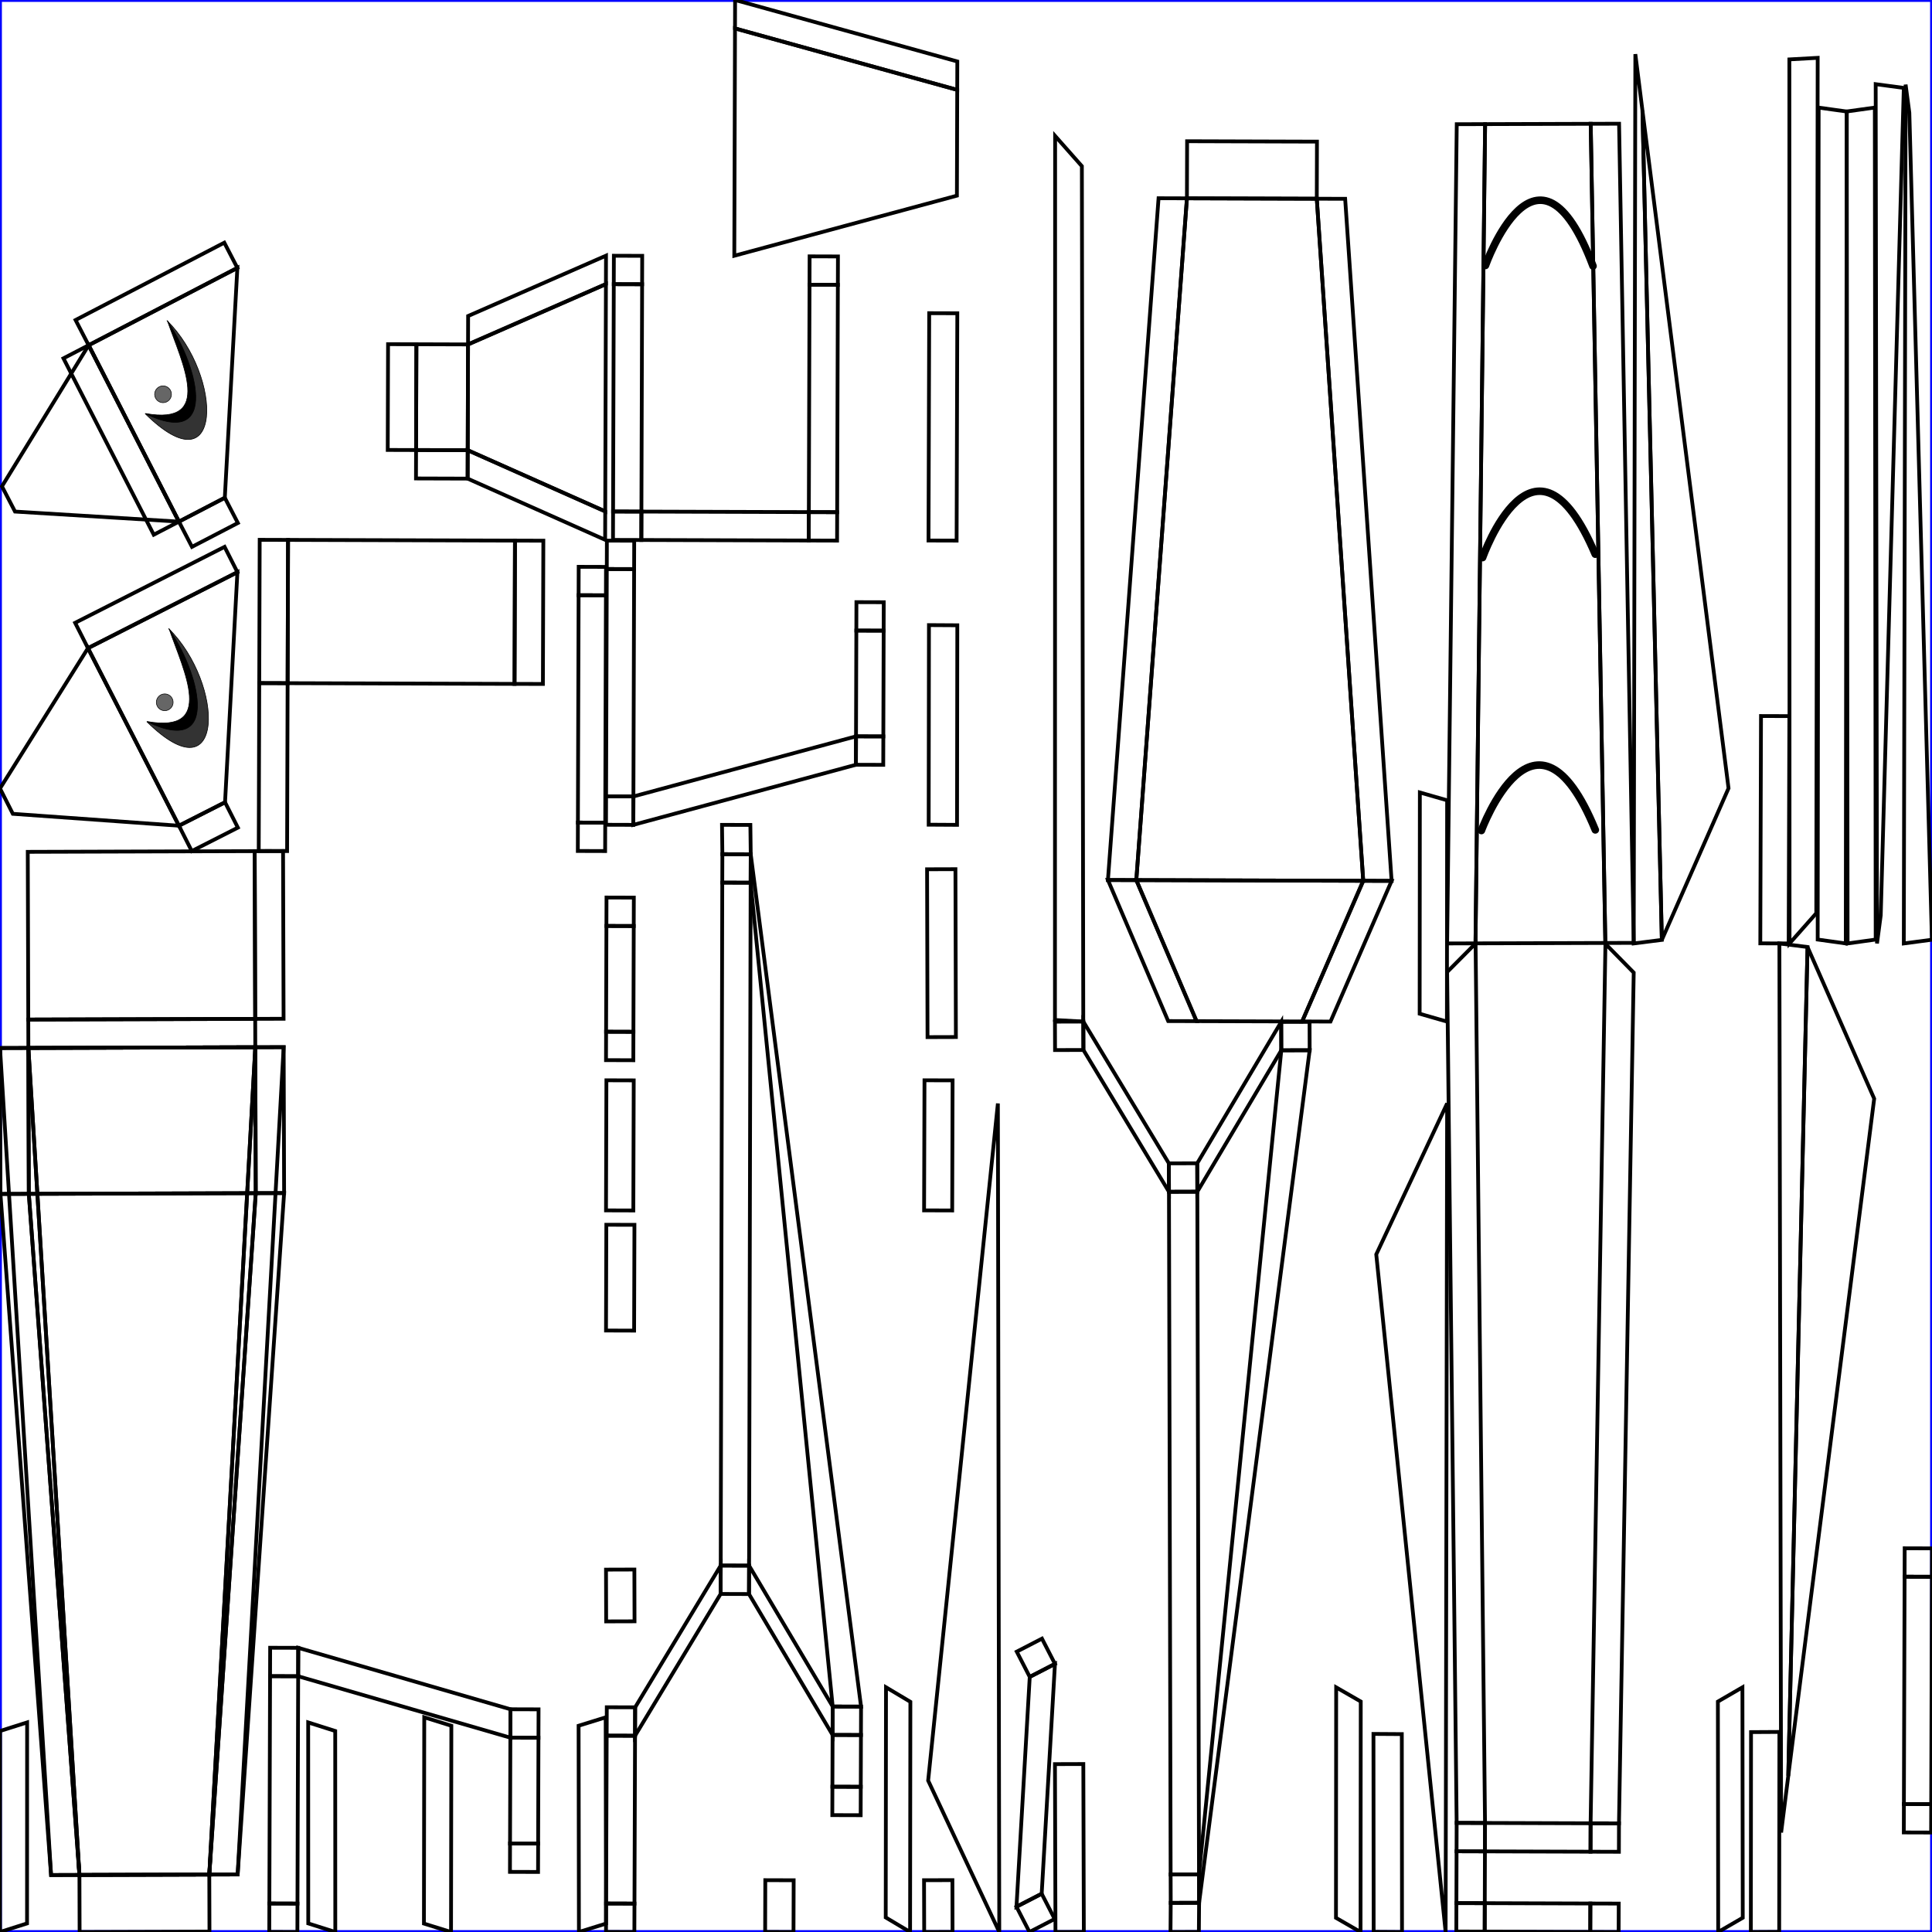 <?xml version="1.0" encoding="UTF-8" standalone="no"?>
<svg
   xmlns:dc="http://purl.org/dc/elements/1.1/"
   xmlns:cc="http://creativecommons.org/ns#"
   xmlns:rdf="http://www.w3.org/1999/02/22-rdf-syntax-ns#"
   xmlns:svg="http://www.w3.org/2000/svg"
   xmlns="http://www.w3.org/2000/svg"
   xmlns:sodipodi="http://sodipodi.sourceforge.net/DTD/sodipodi-0.dtd"
   xmlns:inkscape="http://www.inkscape.org/namespaces/inkscape"
   width="512px"
   height="512px"
   viewBox="0 0 512 512"
   version="1.1"
   id="svg8027"
   inkscape:version="0.47pre4 r22446"
   sodipodi:docname="dogma_Cube.svg"
   inkscape:export-filename="/home/brutkasten/Dokumente/naev/blender/schiffe/neu/dogma_Cube.png"
   inkscape:export-xdpi="180"
   inkscape:export-ydpi="180">
  <defs
     id="defs8337">
    <inkscape:perspective
       sodipodi:type="inkscape:persp3d"
       inkscape:vp_x="0 : 256 : 1"
       inkscape:vp_y="0 : 1000 : 0"
       inkscape:vp_z="512 : 256 : 1"
       inkscape:persp3d-origin="256 : 170.66667 : 1"
       id="perspective8341" />
    <inkscape:perspective
       id="perspective8861"
       inkscape:persp3d-origin="0.5 : 0.33333333 : 1"
       inkscape:vp_z="1 : 0.5 : 1"
       inkscape:vp_y="0 : 1000 : 0"
       inkscape:vp_x="0 : 0.5 : 1"
       sodipodi:type="inkscape:persp3d" />
    <inkscape:perspective
       id="perspective8861-2"
       inkscape:persp3d-origin="0.5 : 0.33333333 : 1"
       inkscape:vp_z="1 : 0.5 : 1"
       inkscape:vp_y="0 : 1000 : 0"
       inkscape:vp_x="0 : 0.5 : 1"
       sodipodi:type="inkscape:persp3d" />
    <inkscape:perspective
       id="perspective8907"
       inkscape:persp3d-origin="0.5 : 0.33333333 : 1"
       inkscape:vp_z="1 : 0.5 : 1"
       inkscape:vp_y="0 : 1000 : 0"
       inkscape:vp_x="0 : 0.5 : 1"
       sodipodi:type="inkscape:persp3d" />
    <inkscape:perspective
       id="perspective9041"
       inkscape:persp3d-origin="0.5 : 0.33333333 : 1"
       inkscape:vp_z="1 : 0.5 : 1"
       inkscape:vp_y="0 : 1000 : 0"
       inkscape:vp_x="0 : 0.5 : 1"
       sodipodi:type="inkscape:persp3d" />
    <inkscape:perspective
       id="perspective9041-8"
       inkscape:persp3d-origin="0.5 : 0.33333333 : 1"
       inkscape:vp_z="1 : 0.5 : 1"
       inkscape:vp_y="0 : 1000 : 0"
       inkscape:vp_x="0 : 0.5 : 1"
       sodipodi:type="inkscape:persp3d" />
    <inkscape:perspective
       id="perspective9072"
       inkscape:persp3d-origin="0.5 : 0.33333333 : 1"
       inkscape:vp_z="1 : 0.5 : 1"
       inkscape:vp_y="0 : 1000 : 0"
       inkscape:vp_x="0 : 0.5 : 1"
       sodipodi:type="inkscape:persp3d" />
    <inkscape:perspective
       id="perspective9094"
       inkscape:persp3d-origin="0.5 : 0.33333333 : 1"
       inkscape:vp_z="1 : 0.5 : 1"
       inkscape:vp_y="0 : 1000 : 0"
       inkscape:vp_x="0 : 0.5 : 1"
       sodipodi:type="inkscape:persp3d" />
    <inkscape:perspective
       id="perspective9094-7"
       inkscape:persp3d-origin="0.5 : 0.33333333 : 1"
       inkscape:vp_z="1 : 0.5 : 1"
       inkscape:vp_y="0 : 1000 : 0"
       inkscape:vp_x="0 : 0.5 : 1"
       sodipodi:type="inkscape:persp3d" />
  </defs>
  <sodipodi:namedview
     pagecolor="#ffffff"
     bordercolor="#666666"
     borderopacity="1"
     objecttolerance="10"
     gridtolerance="10"
     guidetolerance="10"
     inkscape:pageopacity="0"
     inkscape:pageshadow="2"
     inkscape:window-width="1895"
     inkscape:window-height="1003"
     id="namedview8335"
     showgrid="false"
     inkscape:zoom="2.6074563"
     inkscape:cx="299.0097"
     inkscape:cy="358.49559"
     inkscape:window-x="0"
     inkscape:window-y="25"
     inkscape:window-maximized="1"
     inkscape:current-layer="svg8027" />
  <desc
     id="desc8029">UV-Map from Object: Cube. Exported from Blender3D with UV Exportscript</desc>
  <rect
     x="0"
     y="0"
     width="512"
     height="512"
     fill="none"
     stroke="blue"
     stroke-width="1px"
     id="rect8031"
     style="fill:none" />
  <g
     style="fill:none;stroke:black;stroke-width:1px"
     id="g8033">
    <polygon
       points="272.892,444.396 279.574,440.947 276.132,434.253 269.451,437.701 "
       id="polygon8035"
       style="fill:none" />
    <polygon
       points="79.017,444.224 79.040,436.693 71.592,436.670 71.569,444.201 "
       id="polygon8037"
       style="fill:none" />
    <polygon
       points="170.167,75.330 170.190,67.799 162.681,67.776 162.658,75.307 "
       id="polygon8039"
       style="fill:none" />
    <polygon
       points="135.274,452.973 135.251,460.503 142.700,460.526 142.723,452.996 "
       id="polygon8041"
       style="fill:none" />
    <polygon
       points="276.058,501.857 269.377,505.305 272.818,512.000 279.500,508.552 "
       id="polygon8043"
       style="fill:none" />
    <polygon
       points="421.440,511.977 428.957,512.000 428.980,504.470 421.463,504.447 "
       id="polygon8045"
       style="fill:none" />
    <polygon
       points="421.440,511.977 421.463,504.447 393.481,504.361 393.458,511.891 "
       id="polygon8047"
       style="fill:none" />
    <polygon
       points="142.700,460.526 135.251,460.503 135.165,488.536 142.614,488.558 "
       id="polygon8049"
       style="fill:none" />
    <polygon
       points="170.167,75.330 162.658,75.307 162.473,135.553 169.982,135.576 "
       id="polygon8051"
       style="fill:none" />
    <polygon
       points="79.017,444.224 71.569,444.201 71.384,504.446 78.833,504.469 "
       id="polygon8053"
       style="fill:none" />
    <polygon
       points="78.833,504.469 71.384,504.446 71.361,511.977 78.810,512.000 "
       id="polygon8055"
       style="fill:none" />
    <polygon
       points="169.982,135.576 162.473,135.553 162.450,143.083 169.959,143.106 "
       id="polygon8057"
       style="fill:none" />
    <polygon
       points="142.614,488.558 135.165,488.536 135.142,496.066 142.591,496.089 "
       id="polygon8059"
       style="fill:none" />
    <polygon
       points="393.458,511.891 393.481,504.361 385.964,504.338 385.941,511.868 "
       id="polygon8061"
       style="fill:none" />
    <polygon
       points="168.115,512.000 168.141,504.471 160.625,504.448 160.599,511.977 "
       id="polygon8063"
       style="fill:none" />
    <polygon
       points="220.597,473.498 220.571,481.027 228.087,481.050 228.113,473.522 "
       id="polygon8065"
       style="fill:none" />
    <polygon
       points="505.995,29.884 505.009,22.420 504.528,250.023 511.979,249.033 "
       id="polygon8067"
       style="fill:none" />
    <polygon
       points="0.000,512.000 0.000,512.000 0.000,512.000 "
       id="polygon8069"
       style="fill:none" />
    <polygon
       points="317.747,496.728 317.771,504.258 347.072,278.323 339.556,278.346 "
       id="polygon8071"
       style="fill:none" />
    <polygon
       points="317.747,496.728 310.230,496.751 310.255,504.281 317.771,504.258 "
       id="polygon8073"
       style="fill:none" />
    <polygon
       points="317.304,315.812 309.787,315.835 310.230,496.751 317.747,496.728 "
       id="polygon8075"
       style="fill:none" />
    <polygon
       points="0.000,512.000 0.000,512.000 0.000,512.000 0.000,512.000 "
       id="polygon8077"
       style="fill:none" />
    <polygon
       points="339.531,270.816 339.556,278.346 347.072,278.323 347.048,270.793 "
       id="polygon8079"
       style="fill:none" />
    <polygon
       points="317.280,308.282 317.304,315.812 339.556,278.346 339.531,270.816 "
       id="polygon8081"
       style="fill:none" />
    <polygon
       points="0.000,512.000 0.000,512.000 0.000,512.000 0.000,512.000 "
       id="polygon8083"
       style="fill:none" />
    <polygon
       points="287.115,278.255 287.091,270.726 279.574,270.749 279.598,278.279 "
       id="polygon8085"
       style="fill:none" />
    <polygon
       points="309.787,315.835 309.763,308.305 287.091,270.726 287.115,278.255 "
       id="polygon8087"
       style="fill:none" />
    <polygon
       points="309.763,308.305 309.787,315.835 317.304,315.812 317.280,308.282 "
       id="polygon8089"
       style="fill:none" />
    <polygon
       points="67.655,277.531 55.464,496.778 62.981,496.755 75.173,277.508 "
       id="polygon8091"
       style="fill:none" />
    <polygon
       points="279.619,36.028 279.574,270.310 287.080,270.726 286.707,44.034 "
       id="polygon8093"
       style="fill:none" />
    <polygon
       points="425.457,250.129 421.528,483.192 429.045,483.215 432.951,257.753 "
       id="polygon8095"
       style="fill:none" />
    <polygon
       points="421.554,32.809 425.434,249.895 432.951,249.871 429.071,32.786 "
       id="polygon8097"
       style="fill:none" />
    <polygon
       points="310.196,512.000 317.713,511.977 317.771,504.258 310.255,504.281 "
       id="polygon8099"
       style="fill:none" />
    <polygon
       points="67.774,316.199 55.464,496.778 62.981,496.755 75.291,316.176 "
       id="polygon8101"
       style="fill:none" />
    <polygon
       points="348.962,52.664 361.271,233.422 368.788,233.445 356.479,52.687 "
       id="polygon8103"
       style="fill:none" />
    <polygon
       points="421.528,483.192 421.505,490.722 429.022,490.745 429.045,483.215 "
       id="polygon8105"
       style="fill:none" />
    <polygon
       points="167.862,273.440 160.622,273.418 160.599,280.948 167.839,280.971 "
       id="polygon8107"
       style="fill:none" />
    <polygon
       points="124.035,91.276 160.576,75.281 160.599,67.750 124.058,83.745 "
       id="polygon8109"
       style="fill:none" />
    <polygon
       points="361.271,233.422 345.078,270.703 352.596,270.726 368.788,233.445 "
       id="polygon8111"
       style="fill:none" />
    <polygon
       points="0.000,512.000 0.000,512.000 0.000,512.000 0.000,512.000 "
       id="polygon8113"
       style="fill:none" />
    <polygon
       points="214.533,75.466 222.042,75.490 222.065,67.959 214.556,67.936 "
       id="polygon8115"
       style="fill:none" />
    <polygon
       points="160.391,218.009 153.151,217.987 153.128,225.518 160.368,225.540 "
       id="polygon8117"
       style="fill:none" />
    <polygon
       points="67.655,277.531 67.774,316.199 75.291,316.176 75.173,277.508 "
       id="polygon8119"
       style="fill:none" />
    <polygon
       points="136.475,143.265 136.359,181.235 143.876,181.258 143.992,143.288 "
       id="polygon8121"
       style="fill:none" />
    <polygon
       points="511.792,478.109 504.552,478.087 504.529,485.618 511.769,485.640 "
       id="polygon8123"
       style="fill:none" />
    <polygon
       points="511.977,417.863 504.737,417.841 504.552,478.087 511.792,478.109 "
       id="polygon8125"
       style="fill:none" />
    <polygon
       points="76.337,143.080 76.221,181.050 136.359,181.235 136.475,143.265 "
       id="polygon8127"
       style="fill:none" />
    <polygon
       points="7.517,277.716 7.636,316.384 67.774,316.199 67.655,277.531 "
       id="polygon8129"
       style="fill:none" />
    <polygon
       points="160.576,157.763 153.335,157.741 153.151,217.987 160.391,218.009 "
       id="polygon8131"
       style="fill:none" />
    <polygon
       points="214.349,135.712 221.858,135.735 222.042,75.490 214.533,75.466 "
       id="polygon8133"
       style="fill:none" />
    <polygon
       points="0.000,512.000 0.000,512.000 0.000,512.000 0.000,512.000 "
       id="polygon8135"
       style="fill:none" />
    <polygon
       points="301.133,233.237 317.096,270.617 345.078,270.703 361.271,233.422 "
       id="polygon8137"
       style="fill:none" />
    <polygon
       points="123.950,119.308 160.391,135.527 160.576,75.281 124.035,91.276 "
       id="polygon8139"
       style="fill:none" />
    <polygon
       points="167.948,245.408 160.708,245.386 160.622,273.418 167.862,273.440 "
       id="polygon8141"
       style="fill:none" />
    <polygon
       points="393.546,483.106 393.523,490.636 421.505,490.722 421.528,483.192 "
       id="polygon8143"
       style="fill:none" />
    <polygon
       points="314.548,52.558 301.133,233.237 361.271,233.422 348.962,52.664 "
       id="polygon8145"
       style="fill:none" />
    <polygon
       points="7.636,316.384 21.051,496.884 55.464,496.778 67.774,316.199 "
       id="polygon8147"
       style="fill:none" />
    <polygon
       points="244.893,320.761 252.342,320.784 252.447,286.310 244.999,286.287 "
       id="polygon8149"
       style="fill:none" />
    <polygon
       points="393.572,32.895 391.021,250.000 425.434,249.895 421.554,32.809 "
       id="polygon8151"
       style="fill:none" />
    <polygon
       points="7.517,277.716 21.051,496.884 55.464,496.778 67.655,277.531 "
       id="polygon8153"
       style="fill:none" />
    <polygon
       points="13.534,496.907 21.051,496.884 7.517,277.716 0.000,277.739 "
       id="polygon8155"
       style="fill:none" />
    <polygon
       points="497.427,250.023 498.415,242.559 504.528,23.296 497.076,22.305 "
       id="polygon8157"
       style="fill:none" />
    <polygon
       points="474.246,250.023 481.333,242.018 481.706,15.326 474.200,15.742 "
       id="polygon8159"
       style="fill:none" />
    <polygon
       points="0.000,512.000 0.000,512.000 0.000,512.000 "
       id="polygon8161"
       style="fill:none" />
    <polygon
       points="198.952,226.393 198.926,233.922 220.670,452.247 228.187,452.270 "
       id="polygon8163"
       style="fill:none" />
    <polygon
       points="391.044,250.023 383.504,257.601 386.029,483.083 393.546,483.106 "
       id="polygon8165"
       style="fill:none" />
    <polygon
       points="383.504,250.023 391.021,250.000 393.572,32.895 386.054,32.918 "
       id="polygon8167"
       style="fill:none" />
    <polygon
       points="191.339,218.595 191.436,226.370 198.952,226.393 198.855,218.618 "
       id="polygon8169"
       style="fill:none" />
    <polygon
       points="191.410,233.899 198.926,233.922 198.952,226.393 191.436,226.370 "
       id="polygon8171"
       style="fill:none" />
    <polygon
       points="190.998,414.886 198.515,414.910 198.926,233.922 191.410,233.899 "
       id="polygon8173"
       style="fill:none" />
    <polygon
       points="7.636,316.384 0.118,316.407 13.534,496.907 21.051,496.884 "
       id="polygon8175"
       style="fill:none" />
    <polygon
       points="0.000,512.000 0.000,512.000 0.000,512.000 0.000,512.000 "
       id="polygon8177"
       style="fill:none" />
    <polygon
       points="293.615,233.214 301.133,233.237 314.548,52.558 307.031,52.535 "
       id="polygon8179"
       style="fill:none" />
    <polygon
       points="393.546,483.106 386.029,483.083 386.006,490.613 393.523,490.636 "
       id="polygon8181"
       style="fill:none" />
    <polygon
       points="220.670,452.247 220.644,459.776 228.161,459.799 228.187,452.270 "
       id="polygon8183"
       style="fill:none" />
    <polygon
       points="160.731,237.855 160.708,245.386 167.948,245.408 167.971,237.877 "
       id="polygon8185"
       style="fill:none" />
    <polygon
       points="160.368,143.057 160.391,135.527 123.950,119.308 123.927,126.838 "
       id="polygon8187"
       style="fill:none" />
    <polygon
       points="301.133,233.237 293.615,233.214 309.579,270.594 317.096,270.617 "
       id="polygon8189"
       style="fill:none" />
    <polygon
       points="198.515,414.910 198.489,422.438 220.644,459.776 220.670,452.247 "
       id="polygon8191"
       style="fill:none" />
    <polygon
       points="0.000,512.000 0.000,512.000 0.000,512.000 0.000,512.000 "
       id="polygon8193"
       style="fill:none" />
    <polygon
       points="0.000,512.000 0.000,512.000 0.000,512.000 0.000,512.000 "
       id="polygon8195"
       style="fill:none" />
    <polygon
       points="214.349,135.712 214.325,143.243 221.834,143.266 221.858,135.735 "
       id="polygon8197"
       style="fill:none" />
    <polygon
       points="160.576,157.763 160.599,150.233 153.358,150.211 153.335,157.741 "
       id="polygon8199"
       style="fill:none" />
    <polygon
       points="168.294,459.989 168.320,452.460 160.804,452.437 160.778,459.966 "
       id="polygon8201"
       style="fill:none" />
    <polygon
       points="190.972,422.415 190.998,414.886 168.320,452.460 168.294,459.989 "
       id="polygon8203"
       style="fill:none" />
    <polygon
       points="0.118,316.407 7.636,316.384 7.517,277.716 0.000,277.739 "
       id="polygon8205"
       style="fill:none" />
    <polygon
       points="76.337,143.080 68.820,143.057 68.703,181.027 76.221,181.050 "
       id="polygon8207"
       style="fill:none" />
    <polygon
       points="504.760,410.311 504.737,417.841 511.977,417.863 512.000,410.333 "
       id="polygon8209"
       style="fill:none" />
    <polygon
       points="190.972,422.415 198.489,422.438 198.515,414.910 190.998,414.886 "
       id="polygon8211"
       style="fill:none" />
    <polygon
       points="169.982,135.576 169.959,143.106 214.325,143.243 214.349,135.712 "
       id="polygon8213"
       style="fill:none" />
    <polygon
       points="168.141,504.471 168.294,459.989 160.778,459.966 160.625,504.448 "
       id="polygon8215"
       style="fill:none" />
    <polygon
       points="59.516,144.921 19.913,165.053 23.313,171.768 62.916,151.637 "
       id="polygon8217"
       style="fill:none" />
    <polygon
       points="76.084,225.540 76.221,181.050 68.703,181.027 68.567,225.517 "
       id="polygon8219"
       style="fill:none" />
    <polygon
       points="287.091,467.487 279.574,467.510 279.710,512.000 287.227,511.977 "
       id="polygon8221"
       style="fill:none" />
    <polygon
       points="253.321,274.825 253.202,230.343 245.685,230.366 245.805,274.848 "
       id="polygon8223"
       style="fill:none" />
    <polygon
       points="62.904,70.994 59.442,64.310 20.026,84.806 23.488,91.490 "
       id="polygon8225"
       style="fill:none" />
    <polygon
       points="75.013,225.540 67.496,225.563 67.632,270.009 75.150,269.985 "
       id="polygon8227"
       style="fill:none" />
    <polygon
       points="67.496,225.563 7.358,225.748 7.494,270.193 67.632,270.009 "
       id="polygon8229"
       style="fill:none" />
    <polygon
       points="110.263,119.266 110.240,126.796 123.927,126.838 123.950,119.308 "
       id="polygon8231"
       style="fill:none" />
    <polygon
       points="220.597,473.498 228.113,473.522 228.161,459.799 220.644,459.776 "
       id="polygon8233"
       style="fill:none" />
    <polygon
       points="393.481,504.361 393.523,490.636 386.006,490.613 385.964,504.338 "
       id="polygon8235"
       style="fill:none" />
    <polygon
       points="63.037,219.329 59.637,212.614 47.419,218.824 50.820,225.540 "
       id="polygon8237"
       style="fill:none" />
    <polygon
       points="168.116,415.942 160.599,415.966 160.641,429.690 168.158,429.667 "
       id="polygon8239"
       style="fill:none" />
    <polygon
       points="244.919,512.000 252.435,511.977 252.398,498.254 244.882,498.278 "
       id="polygon8241"
       style="fill:none" />
    <polygon
       points="202.771,511.977 210.288,512.000 210.330,498.289 202.813,498.266 "
       id="polygon8243"
       style="fill:none" />
    <polygon
       points="59.575,131.914 47.415,138.237 50.877,144.921 63.037,138.598 "
       id="polygon8245"
       style="fill:none" />
    <polygon
       points="245.971,471.869 264.818,512.000 264.450,292.431 "
       id="polygon8247"
       style="fill:none" />
    <polygon
       points="496.678,291.155 479.014,250.968 473.912,470.628 "
       id="polygon8249"
       style="fill:none" />
    <polygon
       points="383.106,512.000 383.504,292.420 364.722,332.428 "
       id="polygon8251"
       style="fill:none" />
    <polygon
       points="435.272,29.357 440.408,249.079 458.079,208.897 "
       id="polygon8253"
       style="fill:none" />
    <polygon
       points="110.349,91.233 110.263,119.266 123.950,119.308 124.035,91.276 "
       id="polygon8255"
       style="fill:none" />
    <polygon
       points="160.685,324.571 160.599,352.603 168.047,352.626 168.133,324.594 "
       id="polygon8257"
       style="fill:none" />
    <polygon
       points="481.706,248.987 489.151,250.023 489.405,29.553 481.961,28.517 "
       id="polygon8259"
       style="fill:none" />
    <polygon
       points="489.631,250.023 497.076,248.987 496.851,28.505 489.405,29.542 "
       id="polygon8261"
       style="fill:none" />
    <polygon
       points="167.839,320.787 167.945,286.313 160.704,286.290 160.599,320.765 "
       id="polygon8263"
       style="fill:none" />
    <polygon
       points="348.962,52.664 349.008,37.533 314.595,37.427 314.548,52.558 "
       id="polygon8265"
       style="fill:none" />
    <polygon
       points="226.853,195.139 234.093,195.161 234.179,167.129 226.939,167.107 "
       id="polygon8267"
       style="fill:none" />
    <polygon
       points="167.862,211.064 168.047,150.819 160.806,150.797 160.622,211.042 "
       id="polygon8269"
       style="fill:none" />
    <polygon
       points="253.698,83.020 246.249,82.997 246.065,143.243 253.513,143.266 "
       id="polygon8271"
       style="fill:none" />
    <polygon
       points="433.383,14.347 432.951,250.023 440.408,249.079 435.272,29.357 "
       id="polygon8273"
       style="fill:none" />
    <polygon
       points="479.014,250.968 471.557,250.023 472.019,485.640 473.912,470.628 "
       id="polygon8275"
       style="fill:none" />
    <polygon
       points="55.511,511.894 55.464,496.778 21.051,496.884 21.097,512.000 "
       id="polygon8277"
       style="fill:none" />
    <polygon
       points="466.499,250.000 474.016,250.023 474.200,189.778 466.684,189.755 "
       id="polygon8279"
       style="fill:none" />
    <polygon
       points="67.655,277.531 67.632,270.009 7.494,270.193 7.517,277.716 "
       id="polygon8281"
       style="fill:none" />
    <polygon
       points="102.840,91.210 102.754,119.242 110.263,119.266 110.349,91.233 "
       id="polygon8283"
       style="fill:none" />
    <polygon
       points="168.047,150.819 168.070,143.288 160.829,143.266 160.806,150.797 "
       id="polygon8285"
       style="fill:none" />
    <polygon
       points="167.839,218.595 167.862,211.064 160.622,211.042 160.599,218.573 "
       id="polygon8287"
       style="fill:none" />
    <polygon
       points="226.939,167.107 234.179,167.129 234.202,159.598 226.962,159.576 "
       id="polygon8289"
       style="fill:none" />
    <polygon
       points="226.853,195.139 226.830,202.669 234.070,202.692 234.093,195.161 "
       id="polygon8291"
       style="fill:none" />
    <polygon
       points="461.762,447.162 455.257,450.935 455.342,512.000 461.847,508.227 "
       id="polygon8293"
       style="fill:none" />
    <polygon
       points="194.806,0.000 194.783,7.531 253.675,23.819 253.698,16.288 "
       id="polygon8295"
       style="fill:none" />
    <polygon
       points="234.726,508.147 241.183,512.000 241.258,451.001 234.801,447.148 "
       id="polygon8297"
       style="fill:none" />
    <polygon
       points="376.223,268.650 383.449,270.726 383.504,212.086 376.277,210.011 "
       id="polygon8299"
       style="fill:none" />
    <polygon
       points="279.574,440.947 272.892,444.396 269.377,505.305 276.058,501.857 "
       id="polygon8301"
       style="fill:none" />
    <polygon
       points="167.862,211.064 167.839,218.595 226.830,202.669 226.853,195.139 "
       id="polygon8303"
       style="fill:none" />
    <polygon
       points="360.613,450.921 354.099,447.167 354.047,508.247 360.561,512.000 "
       id="polygon8305"
       style="fill:none" />
    <polygon
       points="135.251,460.503 135.274,452.973 79.040,436.693 79.017,444.224 "
       id="polygon8307"
       style="fill:none" />
    <polygon
       points="62.904,70.994 23.488,91.490 47.415,138.237 59.575,131.914 "
       id="polygon8309"
       style="fill:none" />
    <polygon
       points="0.517,128.887 3.979,135.571 47.415,138.237 23.488,91.490 "
       id="polygon8311"
       style="fill:none" />
    <polygon
       points="47.419,218.824 23.313,171.768 0.000,208.952 3.400,215.668 "
       id="polygon8313"
       style="fill:none" />
    <polygon
       points="62.916,151.637 23.313,171.768 47.419,218.824 59.637,212.614 "
       id="polygon8315"
       style="fill:none" />
    <polygon
       points="81.691,509.726 88.858,512.000 88.837,458.733 81.671,456.458 "
       id="polygon8317"
       style="fill:none" />
    <polygon
       points="471.557,458.982 464.042,459.026 463.993,512.000 471.508,511.957 "
       id="polygon8319"
       style="fill:none" />
    <polygon
       points="160.514,455.110 153.334,457.340 153.419,512.000 160.599,509.770 "
       id="polygon8321"
       style="fill:none" />
    <polygon
       points="23.488,91.490 16.816,94.959 40.744,141.706 47.415,138.237 "
       id="polygon8323"
       style="fill:none" />
    <polygon
       points="7.187,456.458 0.021,458.733 0.000,512.000 7.166,509.726 "
       id="polygon8325"
       style="fill:none" />
    <polygon
       points="364.033,511.951 371.548,512.000 371.496,459.556 363.981,459.507 "
       id="polygon8327"
       style="fill:none" />
    <polygon
       points="112.348,509.770 119.528,512.000 119.612,457.340 112.432,455.109 "
       id="polygon8329"
       style="fill:none" />
    <polygon
       points="246.109,218.550 253.625,218.595 253.698,165.705 246.181,165.660 "
       id="polygon8331"
       style="fill:none" />
    <polygon
       points="253.589,51.851 253.675,23.819 194.783,7.531 194.598,67.776 "
       id="polygon8333"
       style="fill:none" />
  </g>
  <g
     transform="matrix(-0.155,0.067,-0.067,-0.155,113.474,132.053)"
     id="layer1"
     inkscape:label="Layer 1">
    <path
       transform="matrix(0.931,0,0,0.931,-7.272,2.449)"
       d="m 362.645,335.659 c 0,7.81 -6.332,14.142 -14.142,14.142 -7.81,0 -14.142,-6.332 -14.142,-14.142 0,-7.81 6.332,-14.142 14.142,-14.142 7.81,0 14.142,6.332 14.142,14.142 z"
       sodipodi:ry="14.142136"
       sodipodi:rx="14.142136"
       sodipodi:cy="335.65897"
       sodipodi:cx="348.50262"
       id="path2385"
       style="fill:#666666;fill-rule:evenodd;stroke:#000000;stroke-width:1px;stroke-linecap:butt;stroke-linejoin:miter;stroke-opacity:1"
       sodipodi:type="arc" />
    <path
       sodipodi:nodetypes="ccc"
       id="path2387"
       d="m 265.165,417.986 c 5.215,-70.513 -1.839,-180.189 89.398,-119.703 -99.21,-141.485 -103.777,61.168 -89.398,119.703 z"
       style="fill:#000000;fill-rule:evenodd;stroke:#000000;stroke-width:1px;stroke-linecap:butt;stroke-linejoin:miter;stroke-opacity:1" />
    <path
       sodipodi:nodetypes="ccc"
       id="path2383"
       d="m 265.67,418.997 c -46.359,-115.723 24.789,-280.497 89.398,-120.713 -88.028,-101.499 -106.221,45.491 -89.398,120.713 z"
       style="fill:#333333;fill-rule:evenodd;stroke:#000000;stroke-width:1px;stroke-linecap:butt;stroke-linejoin:miter;stroke-opacity:1" />
  </g>
  <g
     transform="matrix(-0.155,0.067,-0.067,-0.155,113.921,213.68)"
     id="layer1-5"
     inkscape:label="Layer 1">
    <path
       transform="matrix(0.931,0,0,0.931,-7.272,2.449)"
       d="m 362.645,335.659 c 0,7.81 -6.332,14.142 -14.142,14.142 -7.81,0 -14.142,-6.332 -14.142,-14.142 0,-7.81 6.332,-14.142 14.142,-14.142 7.81,0 14.142,6.332 14.142,14.142 z"
       sodipodi:ry="14.142136"
       sodipodi:rx="14.142136"
       sodipodi:cy="335.65897"
       sodipodi:cx="348.50262"
       id="path2385-9"
       style="fill:#666666;fill-rule:evenodd;stroke:#000000;stroke-width:1px;stroke-linecap:butt;stroke-linejoin:miter;stroke-opacity:1"
       sodipodi:type="arc" />
    <path
       sodipodi:nodetypes="ccc"
       id="path2387-4"
       d="m 265.165,417.986 c 5.215,-70.513 -1.839,-180.189 89.398,-119.703 -99.21,-141.485 -103.777,61.168 -89.398,119.703 z"
       style="fill:#000000;fill-rule:evenodd;stroke:#000000;stroke-width:1px;stroke-linecap:butt;stroke-linejoin:miter;stroke-opacity:1" />
    <path
       sodipodi:nodetypes="ccc"
       id="path2383-6"
       d="m 265.67,418.997 c -46.359,-115.723 24.789,-280.497 89.398,-120.713 -88.028,-101.499 -106.221,45.491 -89.398,120.713 z"
       style="fill:#333333;fill-rule:evenodd;stroke:#000000;stroke-width:1px;stroke-linecap:butt;stroke-linejoin:miter;stroke-opacity:1" />
  </g>
  <path
     style="fill:none;stroke:#000000;stroke-width:2;stroke-linecap:round;stroke-linejoin:miter;stroke-miterlimit:4;stroke-opacity:1;stroke-dasharray:none"
     d="m 422.774,219.932 c -15.915,-38.751 -30.187,0.168 -30.187,0.168"
     id="path3714"
     sodipodi:nodetypes="cc" />
  <path
     style="fill:none;stroke:#000000;stroke-width:2;stroke-linecap:round;stroke-linejoin:miter;stroke-miterlimit:4;stroke-opacity:1;stroke-dasharray:none"
     d="m 422.756,146.866 c -16.186,-38.073 -29.85,0.902 -29.85,0.902"
     id="path3714-1"
     sodipodi:nodetypes="cc" />
  <path
     style="fill:none;stroke:#000000;stroke-width:2;stroke-linecap:round;stroke-linejoin:miter;stroke-miterlimit:4;stroke-opacity:1;stroke-dasharray:none"
     d="m 422.168,70.511 c -14.745,-39.181 -28.508,-0.153 -28.508,-0.153"
     id="path3714-15"
     sodipodi:nodetypes="cc" />
</svg>
